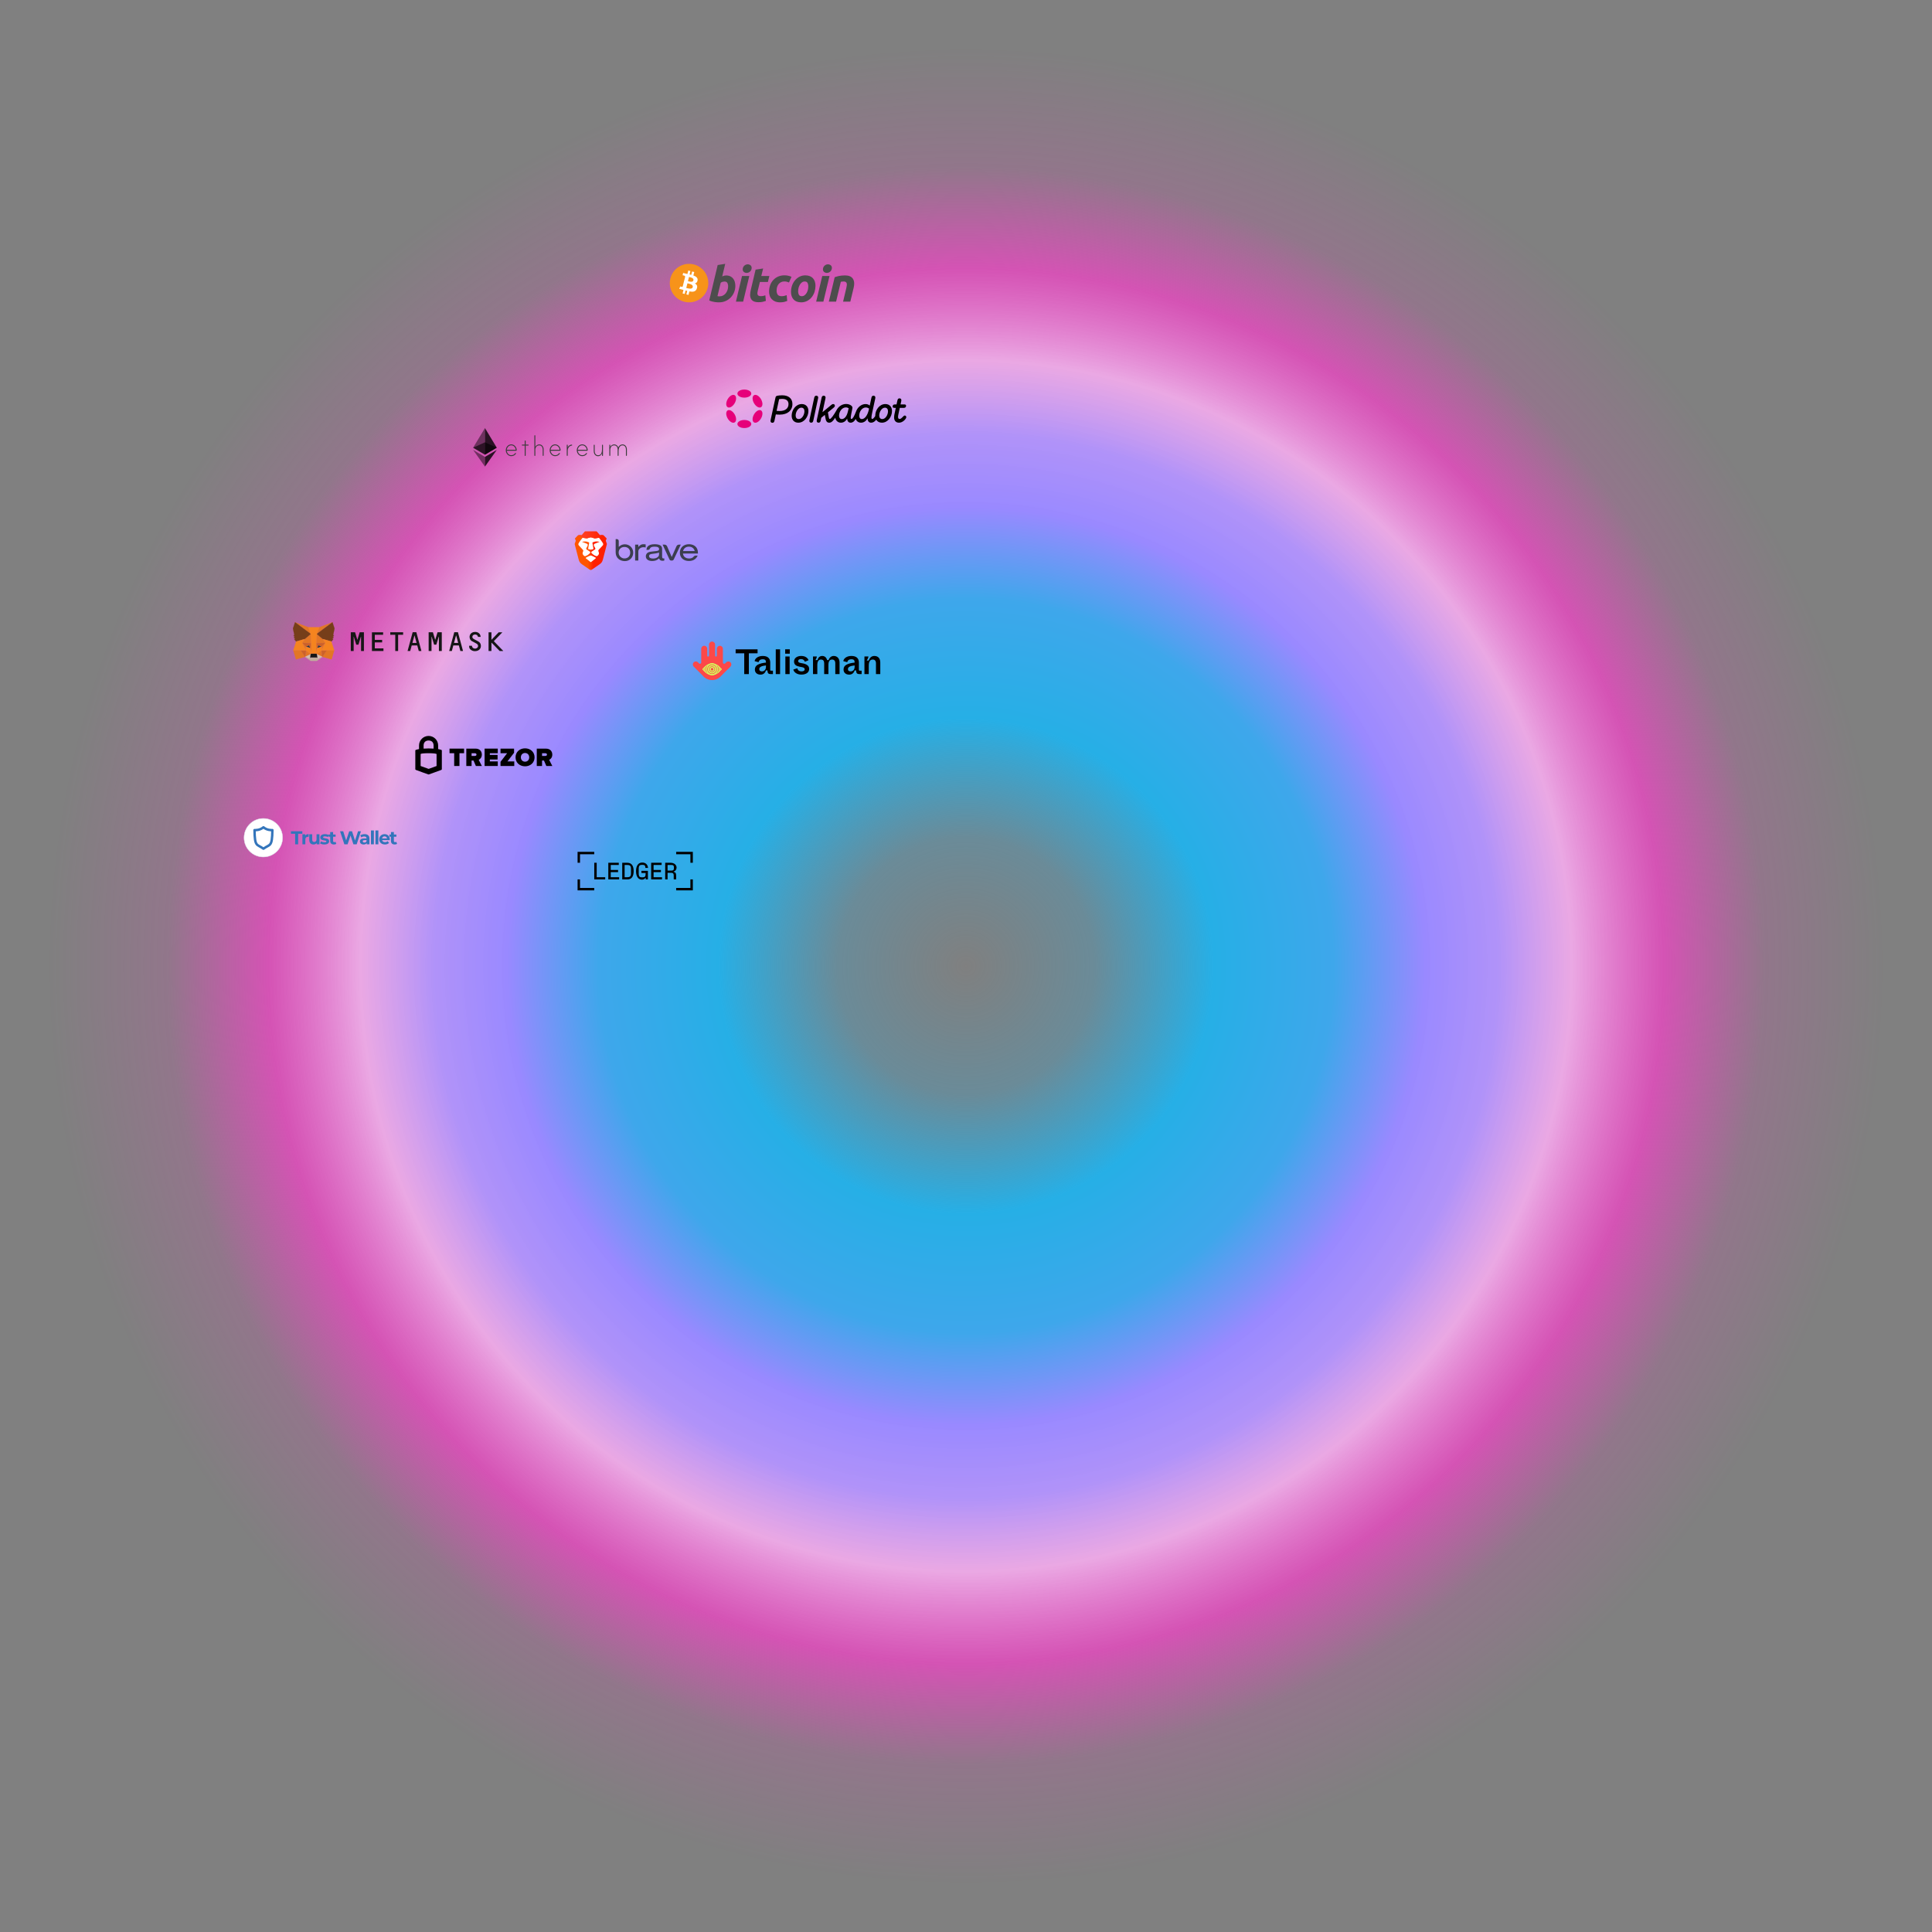 <?xml version="1.0" encoding="UTF-8" standalone="no"?>
<!DOCTYPE svg PUBLIC "-//W3C//DTD SVG 1.1//EN" "http://www.w3.org/Graphics/SVG/1.1/DTD/svg11.dtd">
<svg width="100%" height="100%" viewBox="0 0 3000 3000" version="1.1" xmlns="http://www.w3.org/2000/svg" xmlns:xlink="http://www.w3.org/1999/xlink" xml:space="preserve" xmlns:serif="http://www.serif.com/" style="fill-rule:evenodd;clip-rule:evenodd;stroke-linecap:round;stroke-linejoin:round;">
    <rect x="0" y="0" width="3000" height="3000" fill="#808080" stroke="none"/>
    <g transform="matrix(2,0,0,2,0,0)">
        <rect x="0" y="0" width="1500" height="1500" style="fill:url(#_Radial1);"/>
    </g>
    <g id="Logos" transform="matrix(0.109,0,0,0.109,1137.76,587.205)">
        <g transform="matrix(0.76,0,0,0.76,-4521.65,5096.76)">
            <path id="path7" d="M249,0C149.9,0 69.7,80.2 69.7,179.3L69.7,246.5C34.9,252.8 0,261.2 0,272.1L0,622.8C0,622.8 0,632.5 10.9,637.1C50.4,653.1 205.8,708.1 241.5,720.7C246.1,722.4 247.4,722.4 248.6,722.4C250.3,722.4 251.1,722.4 255.7,720.7C291.4,708.1 447.2,653.1 486.7,637.1C496.8,632.9 497.2,623.2 497.2,623.2L497.2,272.1C497.2,261.2 462.8,252.4 427.9,246.5L427.9,179.3C428.4,80.2 347.7,0 249,0ZM249,85.7C307.4,85.7 342.7,121 342.7,179.4L342.7,237.8C277.2,233.2 221.3,233.2 155.4,237.8L155.4,179.4C155.4,120.9 190.7,85.7 249,85.7ZM248.6,323.8C330.1,323.8 398.5,330.1 398.5,341.4L398.5,560.2C398.5,563.6 398.1,564 395.1,565.2C392.2,566.5 256.1,615.6 256.1,615.6C256.1,615.6 250.6,617.3 249,617.3C247.3,617.3 241.9,615.2 241.9,615.2C241.9,615.2 105.8,566.1 102.9,564.8C100,563.5 99.5,563.1 99.5,559.8L99.5,341C98.7,329.7 167.1,323.8 248.6,323.8Z" style="fill-rule:nonzero;"/>
            <g id="g3222" transform="matrix(0.956,0,0,0.956,91.363,-287.434)">
                <path id="path13" d="M666.6,890L666.6,639.3L575,639.3L575,549.4L860.6,549.4L860.6,639.3L769.9,639.3L769.9,890L666.6,890Z" style="fill-rule:nonzero;"/>
                <path id="path15" d="M1092,890L1045,782.9L1007.6,782.9L1007.6,890L904.3,890L904.3,549.4L1086.1,549.4C1165.9,549.4 1208.7,602.3 1208.7,666.1C1208.7,724.9 1174.7,756 1147.4,769.4L1209.1,889.9L1092,889.9L1092,890ZM1104.2,666.1C1104.2,647.6 1087.8,639.6 1070.6,639.6L1007.6,639.6L1007.6,693.4L1070.6,693.4C1087.8,693 1104.2,685 1104.2,666.1Z" style="fill-rule:nonzero;"/>
                <path id="path17" d="M1262.9,890L1262.9,549.4L1521.2,549.4L1521.2,639.3L1365.8,639.3L1365.8,672.9L1517.4,672.9L1517.4,762.8L1365.8,762.8L1365.8,800.2L1521.2,800.2L1521.2,890L1262.9,890Z" style="fill-rule:nonzero;"/>
                <path id="path19" d="M1574.9,890.4L1574.9,808.5L1704.7,639.7L1574.9,639.7L1574.9,549.8L1840.7,549.8L1840.7,630.9L1710.5,800.6L1844.5,800.6L1844.5,890.5L1574.9,890.4Z" style="fill-rule:nonzero;"/>
                <path id="path21" d="M1869.7,720.3C1869.7,615.7 1950.8,543.9 2056.2,543.9C2161.2,543.9 2242.7,615.3 2242.7,720.3C2242.7,824.9 2161.6,896.3 2056.2,896.3C1950.8,896.3 1869.7,824.9 1869.7,720.3ZM2137.7,720.3C2137.7,672.8 2105.4,635 2055.8,635C2006.2,635 1973.9,672.8 1973.9,720.3C1973.9,767.8 2006.2,805.6 2055.8,805.6C2105.8,805.6 2137.7,767.8 2137.7,720.3Z" style="fill-rule:nonzero;"/>
                <path id="path23" d="M2473.6,890.4L2426.6,783.3L2389.2,783.3L2389.2,890.4L2285.9,890.4L2285.9,549.8L2467.7,549.8C2547.5,549.8 2590.3,602.7 2590.3,666.5C2590.3,725.3 2556.3,756.4 2529,769.8L2590.7,890.3L2473.6,890.3L2473.6,890.4ZM2486.2,666.1C2486.2,647.6 2469.8,639.6 2452.6,639.6L2389.6,639.6L2389.6,693.4L2452.6,693.4C2469.9,693 2486.2,685 2486.2,666.1Z" style="fill-rule:nonzero;"/>
            </g>
        </g>
        <g transform="matrix(4.287,0,0,4.287,-2210.07,6747.94)">
            <path d="M327.629,119.94L327.629,127.998L382.998,127.998L382.998,91.655L374.931,91.655L374.931,119.94L327.629,119.94ZM327.629,0L327.629,8.058L374.931,8.058L374.931,36.345L382.998,36.345L382.998,0L327.629,0ZM299.075,62.341L299.075,43.616L311.731,43.616C317.901,43.616 320.116,45.67 320.116,51.28L320.116,54.598C320.116,60.366 317.98,62.341 311.731,62.341L299.075,62.341ZM319.165,65.659C324.939,64.158 328.972,58.784 328.972,52.386C328.972,48.356 327.391,44.721 324.385,41.797C320.589,38.162 315.525,36.345 308.961,36.345L291.164,36.345L291.164,91.653L299.075,91.653L299.075,69.61L310.94,69.61C317.03,69.61 319.483,72.138 319.483,78.46L319.483,91.655L327.55,91.655L327.55,79.724C327.55,71.033 325.494,67.715 319.165,66.766L319.165,65.659ZM252.565,67.476L276.928,67.476L276.928,60.207L252.565,60.207L252.565,43.614L279.3,43.614L279.3,36.345L244.496,36.345L244.496,91.653L280.487,91.653L280.487,84.384L252.565,84.384L252.565,67.476ZM226.065,70.4L226.065,74.192C226.065,82.172 223.138,84.78 215.783,84.78L214.043,84.78C206.685,84.78 203.126,82.409 203.126,71.426L203.126,56.572C203.126,45.511 206.844,43.218 214.2,43.218L215.781,43.218C222.979,43.218 225.273,45.905 225.351,53.332L234.052,53.332C233.262,42.428 225.985,35.556 215.069,35.556C209.77,35.556 205.34,37.215 202.018,40.375C197.035,45.037 194.266,52.938 194.266,63.999C194.266,74.666 196.64,82.568 201.543,87.465C204.865,90.704 209.454,92.443 213.962,92.443C218.708,92.443 223.06,90.546 225.273,86.438L226.379,86.438L226.379,91.653L233.656,91.653L233.656,63.131L212.22,63.131L212.22,70.4L226.065,70.4ZM156.301,43.614L164.924,43.614C173.072,43.614 177.502,45.668 177.502,56.73L177.502,71.268C177.502,82.329 173.072,84.384 164.924,84.384L156.301,84.384L156.301,43.614ZM165.634,91.655C180.743,91.655 186.358,80.198 186.358,64.001C186.358,47.567 180.346,36.347 165.475,36.347L148.389,36.347L148.389,91.655L165.634,91.655ZM110.186,67.476L134.549,67.476L134.549,60.207L110.186,60.207L110.186,43.614L136.921,43.614L136.921,36.345L102.116,36.345L102.116,91.653L138.108,91.653L138.108,84.384L110.186,84.384L110.186,67.476ZM63.518,36.345L55.45,36.345L55.45,91.653L91.836,91.653L91.836,84.384L63.518,84.384L63.518,36.345ZM0,91.655L0,128L55.37,128L55.37,119.94L8.067,119.94L8.067,91.655L0,91.655ZM0,0L0,36.345L8.067,36.345L8.067,8.058L55.37,8.058L55.37,0L0,0Z" style="fill-rule:nonzero;"/>
        </g>
        <g transform="matrix(2.287,0,0,2.287,-6538.91,3203.52)">
            <g>
                <path d="M1276.6,240.7C1269.8,236.2 1262.3,233 1255.2,229C1250.6,226.4 1245.7,224.1 1241.7,220.8C1234.9,215.2 1236.3,204.2 1243.4,199.4C1253.6,192.6 1270.5,196.4 1272.3,210.3C1272.3,210.6 1272.6,210.8 1272.9,210.8L1288.3,210.8C1288.7,210.8 1289,210.5 1288.9,210.1C1288.1,200.5 1284.4,192.5 1277.6,187.4C1271.1,182.5 1263.7,179.9 1255.8,179.9C1215.1,179.9 1211.4,223 1233.3,236.6C1235.8,238.2 1257.3,249 1264.9,253.7C1272.5,258.4 1274.9,267 1271.6,273.8C1268.6,280 1260.8,284.3 1253,283.8C1244.5,283.3 1237.9,278.7 1235.6,271.5C1235.2,270.2 1235,267.7 1235,266.6C1235,266.3 1234.7,266 1234.4,266L1217.7,266C1217.4,266 1217.1,266.3 1217.1,266.6C1217.1,278.7 1220.1,285.4 1228.3,291.5C1236,297.3 1244.4,299.7 1253.1,299.7C1275.9,299.7 1287.7,286.8 1290.1,273.4C1292.2,260.3 1288.3,248.5 1276.6,240.7Z" style="fill:rgb(22,22,22);fill-rule:nonzero;"/>
                <path d="M561.3,182.1L536,182.1C535.7,182.1 535.5,182.3 535.4,182.5L521.7,227.7C521.5,228.3 520.7,228.3 520.5,227.7L506.8,182.5C506.7,182.2 506.5,182.1 506.2,182.1L480.7,182.1C480.4,182.1 480.1,182.4 480.1,182.7L480.1,298.1C480.1,298.4 480.4,298.7 480.7,298.7L497.4,298.7C497.7,298.7 498,298.4 498,298.1L498,210.4C498,209.7 499,209.6 499.2,210.2L513,255.7L514,258.9C514.1,259.2 514.3,259.3 514.6,259.3L527.4,259.3C527.7,259.3 527.9,259.1 528,258.9L529,255.7L542.8,210.2C543,209.5 544,209.7 544,210.4L544,298.1C544,298.4 544.3,298.7 544.6,298.7L561.3,298.7C561.6,298.7 561.9,298.4 561.9,298.1L561.9,182.7C561.9,182.4 561.6,182.1 561.3,182.1Z" style="fill:rgb(22,22,22);fill-rule:nonzero;"/>
                <path d="M1020.9,182.1C1020.6,182.1 1020.4,182.3 1020.3,182.5L1006.6,227.7C1006.4,228.3 1005.6,228.3 1005.4,227.7L991.7,182.5C991.6,182.2 991.4,182.1 991.1,182.1L965.7,182.1C965.4,182.1 965.1,182.4 965.1,182.7L965.1,298.1C965.1,298.4 965.4,298.7 965.7,298.7L982.4,298.7C982.7,298.7 983,298.4 983,298.1L983,210.4C983,209.7 984,209.6 984.2,210.2L998,255.7L999,258.9C999.1,259.2 999.3,259.3 999.6,259.3L1012.4,259.3C1012.7,259.3 1012.9,259.1 1013,258.9L1014,255.7L1027.8,210.2C1028,209.5 1029,209.7 1029,210.4L1029,298.1C1029,298.4 1029.3,298.7 1029.6,298.7L1046.3,298.7C1046.6,298.7 1046.9,298.4 1046.9,298.1L1046.9,182.7C1046.9,182.4 1046.6,182.1 1046.3,182.1L1020.9,182.1Z" style="fill:rgb(22,22,22);fill-rule:nonzero;"/>
                <path d="M805.5,182.1L726.6,182.1C726.3,182.1 726,182.4 726,182.7L726,197.1C726,197.4 726.3,197.7 726.6,197.7L757.1,197.7L757.1,298.1C757.1,298.4 757.4,298.7 757.7,298.7L774.4,298.7C774.7,298.7 775,298.4 775,298.1L775,197.7L805.5,197.7C805.8,197.7 806.1,197.4 806.1,197.1L806.1,182.7C806.1,182.4 805.9,182.1 805.5,182.1Z" style="fill:rgb(22,22,22);fill-rule:nonzero;"/>
                <path d="M904,298.7L919.2,298.7C919.6,298.7 919.9,298.3 919.8,297.9L888.4,182.1C888.3,181.8 888.1,181.7 887.8,181.7L866,181.7C865.7,181.7 865.5,181.9 865.4,182.1L834,297.9C833.9,298.3 834.2,298.7 834.6,298.7L849.8,298.7C850.1,298.7 850.3,298.5 850.4,298.3L859.5,264.6C859.6,264.3 859.8,264.2 860.1,264.2L893.7,264.2C894,264.2 894.2,264.4 894.3,264.6L903.4,298.3C903.5,298.5 903.8,298.7 904,298.7ZM864.1,247.7L876.3,202.6C876.5,202 877.3,202 877.5,202.6L889.7,247.7C889.8,248.1 889.5,248.5 889.1,248.5L864.7,248.5C864.3,248.5 864,248.1 864.1,247.7Z" style="fill:rgb(22,22,22);fill-rule:nonzero;"/>
                <path d="M1163.2,298.7L1178.4,298.7C1178.8,298.7 1179.1,298.3 1179,297.9L1147.6,182.1C1147.5,181.8 1147.3,181.7 1147,181.7L1125.2,181.7C1124.9,181.7 1124.7,181.9 1124.6,182.1L1093.2,297.9C1093.1,298.3 1093.4,298.7 1093.8,298.7L1109,298.7C1109.3,298.7 1109.5,298.5 1109.6,298.3L1118.7,264.6C1118.8,264.3 1119,264.2 1119.3,264.2L1152.9,264.2C1153.2,264.2 1153.4,264.4 1153.5,264.6L1162.6,298.3C1162.7,298.5 1162.9,298.7 1163.2,298.7ZM1123.3,247.7L1135.5,202.6C1135.7,202 1136.5,202 1136.7,202.6L1148.9,247.7C1149,248.1 1148.7,248.5 1148.3,248.5L1123.9,248.5C1123.5,248.5 1123.2,248.1 1123.3,247.7Z" style="fill:rgb(22,22,22);fill-rule:nonzero;"/>
                <path d="M629.7,281.6L629.7,245.8C629.7,245.5 630,245.2 630.3,245.2L674.8,245.2C675.1,245.2 675.4,244.9 675.4,244.6L675.4,230.2C675.4,229.9 675.1,229.6 674.8,229.6L630.3,229.6C630,229.6 629.7,229.3 629.7,229L629.7,198.4C629.7,198.1 630,197.8 630.3,197.8L680.9,197.8C681.2,197.8 681.5,197.5 681.5,197.2L681.5,182.8C681.5,182.5 681.2,182.2 680.9,182.2L612.4,182.2C612.1,182.2 611.8,182.5 611.8,182.8L611.8,298.1C611.8,298.4 612.1,298.7 612.4,298.7L683,298.7C683.3,298.7 683.6,298.4 683.6,298.1L683.6,282.9C683.6,282.6 683.3,282.3 683,282.3L630.2,282.3C629.9,282.2 629.7,282 629.7,281.6Z" style="fill:rgb(22,22,22);fill-rule:nonzero;"/>
                <path d="M1429.2,297.7L1371.4,238C1371.2,237.8 1371.2,237.4 1371.4,237.2L1423.4,183.2C1423.8,182.8 1423.5,182.2 1423,182.2L1401.7,182.2C1401.5,182.2 1401.4,182.3 1401.3,182.4L1357.2,228.2C1356.8,228.6 1356.2,228.3 1356.2,227.8L1356.2,182.8C1356.2,182.5 1355.9,182.2 1355.6,182.2L1338.9,182.2C1338.6,182.2 1338.3,182.5 1338.3,182.8L1338.3,298.2C1338.3,298.5 1338.6,298.8 1338.9,298.8L1355.6,298.8C1355.9,298.8 1356.2,298.5 1356.2,298.2L1356.2,247.4C1356.2,246.9 1356.9,246.6 1357.2,247L1407.2,298.6C1407.3,298.7 1407.5,298.8 1407.6,298.8L1428.9,298.8C1429.3,298.7 1429.6,298 1429.2,297.7Z" style="fill:rgb(22,22,22);fill-rule:nonzero;"/>
            </g>
            <g>
                <path d="M366,120L264.9,195L283.7,150.8L366,120Z" style="fill:rgb(225,119,38);fill-rule:nonzero;stroke:rgb(225,119,38);stroke-width:1px;"/>
                <g>
                    <path d="M132.8,120L233,195.7L215.1,150.8L132.8,120Z" style="fill:rgb(226,118,37);fill-rule:nonzero;stroke:rgb(226,118,37);stroke-width:1px;"/>
                    <path d="M329.6,293.9L302.7,335.1L360.3,351L376.8,294.8L329.6,293.9Z" style="fill:rgb(226,118,37);fill-rule:nonzero;stroke:rgb(226,118,37);stroke-width:1px;"/>
                    <path d="M122.1,294.8L138.5,351L196,335.1L169.2,293.9L122.1,294.8Z" style="fill:rgb(226,118,37);fill-rule:nonzero;stroke:rgb(226,118,37);stroke-width:1px;"/>
                    <path d="M192.9,224.3L176.9,248.5L233.9,251.1L232,189.6L192.9,224.3Z" style="fill:rgb(226,118,37);fill-rule:nonzero;stroke:rgb(226,118,37);stroke-width:1px;"/>
                    <path d="M305.9,224.3L266.2,188.9L264.9,251.1L321.9,248.5L305.9,224.3Z" style="fill:rgb(226,118,37);fill-rule:nonzero;stroke:rgb(226,118,37);stroke-width:1px;"/>
                    <path d="M196,335.1L230.5,318.4L200.8,295.2L196,335.1Z" style="fill:rgb(226,118,37);fill-rule:nonzero;stroke:rgb(226,118,37);stroke-width:1px;"/>
                    <path d="M268.3,318.4L302.7,335.1L298,295.2L268.3,318.4Z" style="fill:rgb(226,118,37);fill-rule:nonzero;stroke:rgb(226,118,37);stroke-width:1px;"/>
                </g>
                <g>
                    <path d="M302.7,335.1L268.3,318.4L271.1,340.8L270.8,350.3L302.7,335.1Z" style="fill:rgb(213,191,178);fill-rule:nonzero;stroke:rgb(213,191,178);stroke-width:1px;"/>
                    <path d="M196,335.1L228,350.3L227.8,340.8L230.5,318.4L196,335.1Z" style="fill:rgb(213,191,178);fill-rule:nonzero;stroke:rgb(213,191,178);stroke-width:1px;"/>
                </g>
                <path d="M228.6,280.4L200,272L220.2,262.7L228.6,280.4Z" style="fill:rgb(35,52,71);fill-rule:nonzero;stroke:rgb(35,52,71);stroke-width:1px;"/>
                <path d="M270.2,280.4L278.6,262.7L298.9,272L270.2,280.4Z" style="fill:rgb(35,52,71);fill-rule:nonzero;stroke:rgb(35,52,71);stroke-width:1px;"/>
                <g>
                    <path d="M196,335.1L201,293.9L169.2,294.8L196,335.1Z" style="fill:rgb(204,98,40);fill-rule:nonzero;stroke:rgb(204,98,40);stroke-width:1px;"/>
                    <path d="M297.8,293.9L302.7,335.1L329.6,294.8L297.8,293.9Z" style="fill:rgb(204,98,40);fill-rule:nonzero;stroke:rgb(204,98,40);stroke-width:1px;"/>
                    <path d="M321.9,248.5L264.9,251.1L270.2,280.4L278.6,262.7L298.9,272L321.9,248.5Z" style="fill:rgb(204,98,40);fill-rule:nonzero;stroke:rgb(204,98,40);stroke-width:1px;"/>
                    <path d="M200,272L220.2,262.7L228.6,280.4L233.9,251.1L176.9,248.5L200,272Z" style="fill:rgb(204,98,40);fill-rule:nonzero;stroke:rgb(204,98,40);stroke-width:1px;"/>
                </g>
                <g>
                    <path d="M176.9,248.5L200.8,295.2L200,272L176.9,248.5Z" style="fill:rgb(226,117,37);fill-rule:nonzero;stroke:rgb(226,117,37);stroke-width:1px;"/>
                    <path d="M298.9,272L298,295.2L321.9,248.5L298.9,272Z" style="fill:rgb(226,117,37);fill-rule:nonzero;stroke:rgb(226,117,37);stroke-width:1px;"/>
                    <path d="M233.9,251.1L228.6,280.4L235.3,315L236.8,269.4L233.9,251.1Z" style="fill:rgb(226,117,37);fill-rule:nonzero;stroke:rgb(226,117,37);stroke-width:1px;"/>
                    <path d="M264.9,251.1L262.1,269.3L263.5,315L270.2,280.4L264.9,251.1Z" style="fill:rgb(226,117,37);fill-rule:nonzero;stroke:rgb(226,117,37);stroke-width:1px;"/>
                </g>
                <path d="M270.2,280.4L263.5,315L268.3,318.4L298,295.2L298.9,272L270.2,280.4Z" style="fill:rgb(245,132,31);fill-rule:nonzero;stroke:rgb(245,132,31);stroke-width:1px;"/>
                <path d="M200,272L200.8,295.2L230.5,318.4L235.3,315L228.6,280.4L200,272Z" style="fill:rgb(245,132,31);fill-rule:nonzero;stroke:rgb(245,132,31);stroke-width:1px;"/>
                <path d="M270.8,350.3L271.1,340.8L268.5,338.6L230.3,338.6L227.8,340.8L228,350.3L196,335.1L207.2,344.3L229.9,360L268.8,360L291.6,344.3L302.7,335.1L270.8,350.3Z" style="fill:rgb(192,172,157);fill-rule:nonzero;stroke:rgb(192,172,157);stroke-width:1px;"/>
                <path d="M268.3,318.4L263.5,315L235.3,315L230.5,318.4L227.8,340.8L230.3,338.6L268.5,338.6L271.1,340.8L268.3,318.4Z" style="fill:rgb(22,22,22);fill-rule:nonzero;stroke:rgb(22,22,22);stroke-width:1px;"/>
                <g>
                    <path d="M370.3,199.9L378.8,158.5L366,120L268.3,192.5L305.9,224.3L359,239.8L370.7,226.1L365.6,222.4L373.7,215L367.5,210.2L375.6,204L370.3,199.9Z" style="fill:rgb(118,62,26);fill-rule:nonzero;stroke:rgb(118,62,26);stroke-width:1px;"/>
                    <path d="M120,158.5L128.6,199.9L123.1,204L131.3,210.2L125.1,215L133.2,222.4L128.1,226.1L139.8,239.8L192.9,224.3L230.5,192.5L132.8,120L120,158.5Z" style="fill:rgb(118,62,26);fill-rule:nonzero;stroke:rgb(118,62,26);stroke-width:1px;"/>
                </g>
                <path d="M359,239.8L305.9,224.3L321.9,248.5L298,295.2L329.6,294.8L376.8,294.8L359,239.8Z" style="fill:rgb(245,132,31);fill-rule:nonzero;stroke:rgb(245,132,31);stroke-width:1px;"/>
                <path d="M192.9,224.3L139.8,239.8L122.1,294.8L169.2,294.8L200.8,295.2L176.9,248.5L192.9,224.3Z" style="fill:rgb(245,132,31);fill-rule:nonzero;stroke:rgb(245,132,31);stroke-width:1px;"/>
                <path d="M264.9,251.1L268.3,192.5L283.7,150.8L215.1,150.8L230.5,192.5L233.9,251.1L235.2,269.5L235.3,315L263.5,315L263.6,269.5L264.9,251.1Z" style="fill:rgb(245,132,31);fill-rule:nonzero;stroke:rgb(245,132,31);stroke-width:1px;"/>
            </g>
        </g>
        <g transform="matrix(9.413,0,0,9.413,-2294.05,2184.04)">
            <g id="logo_brave">
                <g id="Logo-Logotypes-brave-logo-dark" serif:id="Logo/Logotypes/brave/logo-dark">
                    <g id="Logotypes-brave-logo-dark" serif:id="Logotypes/brave/logo-dark">
                        <g id="Group-5">
                            <g id="Group-4" transform="matrix(1,0,0,1,66.476,11.495)">
                                <path id="Shape" d="M0.095,20.129L0.095,0.09L1.98,0.09C3.517,0.09 4.762,1.356 4.762,2.918L4.762,11.828C7.784,9.087 10.354,7.99 13.78,7.92C20.349,7.783 26.051,12.743 26.593,19.4C27.241,27.354 21.551,33.341 14.138,33.341C6,33.341 0.095,28.211 0.095,20.129ZM4.685,21.702C5.145,25.843 9.035,29.263 13.136,29.329C18.48,29.412 22.121,25.872 22.121,20.634C22.121,15.397 18.561,11.94 13.368,11.94C7.817,11.927 4.053,16.026 4.685,21.702Z" style="fill:rgb(59,62,79);"/>
                                <path id="Shape1" serif:id="Shape" d="M34.381,8.42L34.381,11.989C37.317,8.677 39.056,7.787 42.494,7.787C43.494,7.788 44.492,7.87 45.479,8.031L45.479,12.772C44.426,12.478 43.338,12.33 42.245,12.333C39.757,12.333 37.667,13.161 36.136,14.726C34.792,16.097 34.393,17.169 34.393,19.322L34.393,32.521L29.554,32.521L29.554,8.42L34.381,8.42Z" style="fill:rgb(59,62,79);"/>
                                <path id="Shape2" serif:id="Shape" d="M46.628,16.39C46.876,14.043 47.324,12.772 48.318,11.551C50.31,9.066 53.894,7.787 58.969,7.787C63.001,7.787 65.938,8.425 67.978,9.791C69.673,10.913 70.369,12.577 70.369,15.509L70.369,26.211C70.369,28.559 70.968,29.387 72.609,29.341C72.976,29.328 73.342,29.295 73.705,29.242L73.705,32.467C72.889,32.751 72.029,32.882 71.167,32.856C68.133,32.856 66.74,31.929 65.795,29.238C62.81,32.024 59.722,33.196 55.295,33.196C49.373,33.196 45.74,30.459 45.74,26.008C45.714,23.47 47.183,21.162 49.471,20.146C51.263,19.363 52.358,19.119 57.482,18.581C61.861,18.142 62.61,18.042 63.852,17.649C65.196,17.21 65.795,16.477 65.795,15.256C65.795,12.664 63.657,11.493 59.177,11.493C54.941,11.493 52.758,12.345 51.882,14.523C51.448,15.637 50.392,16.371 49.214,16.378L46.628,16.39ZM65.771,20.498C62.701,21.405 59.549,21.995 56.362,22.257C52.033,22.696 50.689,23.528 50.689,25.727C50.689,28.169 52.68,29.453 56.611,29.453C59.845,29.453 62.284,28.625 64.027,27.01C65.42,25.689 65.771,24.762 65.771,22.456L65.771,20.498Z" style="fill:rgb(59,62,79);"/>
                                <path id="Shape3" serif:id="Shape" d="M85.386,32.517L84.14,32.517C83.042,32.524 82.037,31.889 81.557,30.885L71.118,8.42L74.018,8.42C75.708,8.407 77.247,9.409 77.941,10.975L84.905,27.122L92.102,10.913C92.806,9.371 94.332,8.39 96.004,8.404L98.639,8.404L87.956,30.91C87.471,31.9 86.474,32.524 85.386,32.517Z" style="fill:rgb(59,62,79);"/>
                                <path id="Shape4" serif:id="Shape" d="M101.91,21.864C102.407,26.509 105.983,29.391 111.314,29.391C114.34,29.391 116.609,28.476 118.014,26.65C118.834,25.603 120.079,24.993 121.395,24.994L124.201,24.994C121.757,30.467 117.383,33.158 110.862,33.158C102.716,33.158 97.226,28.124 97.226,20.597C97.226,13.07 102.851,7.791 110.964,7.791C116.833,7.791 121.554,10.478 123.456,14.979C124.303,17.049 124.649,18.887 124.649,21.868L101.91,21.864ZM119.725,18.138C118.629,13.886 115.395,11.488 110.915,11.488C106.435,11.488 103.201,13.886 102.056,18.138L119.725,18.138Z" style="fill:rgb(59,62,79);"/>
                            </g>
                            <g transform="matrix(1,0,0,1,4.511,0)">
                                <g id="Build-Icons-Release" serif:id="Build-Icons/Release">
                                    <g id="Logo">
                                        <path id="Head" d="M47.09,13.985L48.432,10.629C48.432,10.629 46.724,8.764 44.65,6.651C42.576,4.538 38.184,5.781 38.184,5.781L33.183,0L15.615,0L10.614,5.781C10.614,5.781 6.222,4.538 4.148,6.651C2.074,8.764 0.366,10.629 0.366,10.629L1.708,13.985L0,18.956C0,18.956 5.023,38.34 5.612,40.707C6.771,45.368 7.564,47.17 10.858,49.531C14.151,51.893 20.129,55.995 21.105,56.616C22.081,57.237 23.301,58.296 24.399,58.296C25.497,58.296 26.717,57.237 27.693,56.616C28.669,55.995 34.646,51.893 37.94,49.531C41.234,47.17 42.027,45.368 43.186,40.707C43.775,38.34 48.798,18.956 48.798,18.956L47.09,13.985Z" style="fill:url(#_Linear2);"/>
                                        <path id="Face" d="M24.399,36.279C24.733,36.279 26.876,37.049 28.595,37.956C30.314,38.862 31.56,39.503 31.958,39.757C32.357,40.011 32.114,40.49 31.751,40.751C31.388,41.012 26.513,44.858 26.04,45.283C25.567,45.709 24.872,46.411 24.399,46.411C23.926,46.411 23.231,45.709 22.758,45.283C22.284,44.858 17.41,41.012 17.047,40.751C16.684,40.49 16.441,40.011 16.839,39.757C17.238,39.503 18.484,38.862 20.203,37.956C21.922,37.049 24.064,36.279 24.399,36.279ZM24.425,8.886C24.589,8.89 25.514,8.936 26.839,9.386C28.303,9.883 29.889,10.504 30.621,10.504C31.353,10.504 36.781,9.448 36.781,9.448C36.781,9.448 43.215,17.371 43.215,19.065C43.215,20.758 42.406,21.205 41.592,22.086C40.778,22.966 37.224,26.811 36.768,27.304C36.312,27.798 35.361,28.547 35.92,29.894C36.479,31.242 37.304,32.956 36.387,34.695C35.47,36.434 33.899,37.595 32.893,37.403C31.886,37.211 29.523,35.953 28.653,35.378C27.784,34.803 25.029,32.488 25.029,31.603C25.029,30.717 27.877,29.127 28.403,28.766C28.929,28.404 31.329,27.006 31.378,26.457C31.427,25.908 31.409,25.747 30.7,24.391C29.992,23.035 28.717,21.225 28.929,20.02C29.141,18.816 31.198,18.19 32.666,17.625C34.134,17.061 36.96,15.994 37.313,15.828C37.666,15.662 37.575,15.504 36.505,15.401C35.436,15.298 32.401,14.887 31.033,15.276C29.665,15.665 27.327,16.256 27.138,16.569C26.949,16.883 26.782,16.893 26.976,17.974C27.17,19.056 28.171,24.244 28.269,25.166C28.366,26.088 28.556,26.697 27.581,26.924C26.605,27.151 24.963,27.546 24.399,27.546C23.835,27.546 22.193,27.151 21.217,26.924C20.242,26.697 20.432,26.088 20.529,25.166C20.626,24.244 21.627,19.056 21.822,17.974C22.016,16.893 21.849,16.883 21.66,16.569C21.471,16.256 19.133,15.665 17.765,15.276C16.397,14.887 13.362,15.298 12.293,15.401C11.223,15.504 11.132,15.662 11.485,15.828C11.838,15.994 14.664,17.061 16.132,17.625C17.599,18.19 19.656,18.816 19.869,20.02C20.081,21.225 18.805,23.035 18.097,24.391C17.389,25.747 17.37,25.908 17.42,26.457C17.469,27.006 19.868,28.404 20.395,28.766C20.921,29.127 23.768,30.717 23.768,31.603C23.768,32.488 21.014,34.803 20.144,35.378C19.275,35.953 16.911,37.211 15.905,37.403C14.899,37.595 13.328,36.434 12.411,34.695C11.494,32.956 12.319,31.242 12.877,29.894C13.436,28.547 12.486,27.798 12.03,27.304C11.574,26.811 8.02,22.966 7.206,22.086C6.392,21.205 5.583,20.758 5.583,19.065C5.583,17.371 12.016,9.448 12.016,9.448C12.016,9.448 17.445,10.504 18.177,10.504C18.909,10.504 20.495,9.883 21.959,9.386C23.284,8.936 24.209,8.89 24.373,8.886L24.425,8.886Z" style="fill:white;"/>
                                        <path id="Top-Head" d="M38.184,5.781L33.183,0L15.615,0L10.614,5.781C10.614,5.781 6.222,4.538 4.148,6.651C4.148,6.651 10.004,6.113 12.016,9.448C12.016,9.448 17.445,10.504 18.177,10.504C18.909,10.504 20.495,9.883 21.959,9.386C23.423,8.889 24.399,8.885 24.399,8.885C24.399,8.885 25.375,8.889 26.839,9.386C28.303,9.883 29.889,10.504 30.621,10.504C31.353,10.504 36.781,9.448 36.781,9.448C38.794,6.113 44.65,6.651 44.65,6.651C42.576,4.538 38.184,5.781 38.184,5.781" style="fill:url(#_Linear3);"/>
                                    </g>
                                </g>
                            </g>
                        </g>
                    </g>
                </g>
            </g>
        </g>
        <g id="_1421487920208" transform="matrix(0.617,0,0,0.617,-896.318,-1628.73)">
            <path d="M875.92,551.95C816.84,790.19 575.81,935.42 337.56,876.34C99.32,817.27 -45.91,576.23 13.17,337.99C72.25,99.74 313.28,-45.5 551.52,13.58C551.92,13.68 552.33,13.78 552.73,13.89C790.34,73.52 934.9,314.17 875.92,551.95Z" style="fill:rgb(247,147,26);fill-rule:nonzero;"/>
            <path d="M545.37,380.28C531.48,435.84 446.76,407.36 419.26,400.56L443.56,303.34C470.64,310.01 559.26,322.78 544.95,380.28L545.37,380.28ZM530.23,537.38C515.23,597.92 413.29,565.16 380.23,556.95L407.03,449.59C440.09,457.92 545.92,474.17 530.23,537.38ZM641.34,381.12C650.09,321.95 605.09,290.15 544.12,269.04L564.12,188.9L514.82,176.68L495.38,254.74C482.6,251.55 469.41,248.49 456.35,245.57L475.79,166.68L427.04,154.46L407.04,234.6L375.93,227.66L308.57,210.85L295.65,262.94C295.65,262.94 331.76,271.27 331.07,271.83C344.86,273.5 354.92,285.75 353.85,299.61L331.07,390.86C332.78,391.25 334.46,391.8 336.07,392.53L330.93,391.14L299.12,519.06C296.14,528.42 286.14,533.57 276.77,530.59L276.76,530.59C276.76,531.28 241.2,521.84 241.2,521.84L217.03,577.4L280.5,593.1L315.22,602.13L295.08,683.1L343.83,695.32L363.83,615.18C376.97,618.79 389.9,622.12 402.58,625.18L382.86,705.6L431.61,717.68L451.75,636.85C535.08,652.56 597.44,646.29 623.83,571.02C645.08,510.46 622.72,475.6 578.97,452.82C610.91,445.46 634.53,425.04 641.33,381.15L641.34,381.12Z" style="fill:white;fill-rule:nonzero;"/>
            <path d="M1157.17,750C1183.13,750.08 1208.67,743.47 1231.34,730.83C1254.67,718.39 1275.19,701.26 1291.62,680.55C1308.74,658.65 1322.2,634.12 1331.48,607.91C1341.27,580.83 1346.24,552.26 1346.2,523.47C1347.76,494.26 1341.52,465.16 1328.14,439.16C1316.2,419.02 1293.97,408.75 1261.75,408.75C1247.71,409.23 1233.75,411.14 1220.08,414.44C1203.11,418.23 1187.41,426.37 1174.52,438.05L1100.91,745.83L1112.72,748.05C1116.23,748.91 1119.82,749.47 1123.41,749.72C1128.02,750.29 1132.66,750.52 1137.3,750.41L1157.16,749.99L1157.17,750ZM1303.42,268.89C1335.57,268.15 1367.49,274.71 1396.75,288.06C1422.15,300.17 1444.47,317.88 1462.03,339.87C1480.01,362.61 1493.23,388.72 1500.92,416.67C1509.34,447.49 1513.49,479.31 1513.28,511.26C1513.24,610.66 1474.71,706.17 1405.78,777.79C1372.36,812.07 1332.6,839.51 1288.7,858.62C1242.67,878.88 1192.88,889.21 1142.59,888.9L1107.03,888.9C1087.7,888.27 1068.4,886.61 1049.25,883.9C1025.86,880.51 1002.68,875.88 979.81,870.01C955.83,864.32 932.55,856.03 910.37,845.29L1105.51,27.79L1279.82,0.01L1210.38,290.15C1224.84,283.61 1239.85,278.36 1255.24,274.46C1271.1,270.6 1287.39,268.68 1303.71,268.77L1303.43,268.91L1303.42,268.89Z" style="fill:rgb(77,77,77);fill-rule:nonzero;"/>
            <path d="M1774.39,209.3C1751.67,209.52 1729.52,202.24 1711.33,188.61C1692.05,173.36 1681.63,149.51 1683.55,125C1683.47,109.71 1686.73,94.58 1693.13,80.69C1699.26,67.16 1707.87,54.91 1718.55,44.58C1729.22,34.44 1741.58,26.26 1755.08,20.41C1769.12,14.38 1784.25,11.31 1799.52,11.38C1822.08,11.31 1844.02,18.63 1862.02,32.21C1881.26,47.49 1891.67,71.32 1889.8,95.82C1889.92,111.15 1886.7,126.32 1880.36,140.26C1874.23,153.72 1865.66,165.91 1855.08,176.23C1844.44,186.41 1832.08,194.59 1818.55,200.4C1804.51,206.43 1789.38,209.46 1774.11,209.29L1774.39,209.29L1774.39,209.3ZM1693.42,873.06L1526.75,873.06L1667.58,281.38L1835.22,281.38L1693.41,873.06L1693.42,873.06Z" style="fill:rgb(77,77,77);fill-rule:nonzero;"/>
            <path d="M1981.06,134.03L2155.36,107.09L2112.03,281.4L2298.71,281.4L2265.08,418.62L2079.94,418.62L2030.5,625.01C2026.22,640.81 2023.57,657.01 2022.58,673.36C2021.56,686.58 2023.52,699.86 2028.27,712.23C2032.92,723.33 2041.53,732.3 2052.44,737.37C2068.14,744.31 2085.28,747.47 2102.44,746.54C2120.02,746.6 2137.56,744.87 2154.8,741.4C2172.15,738.01 2189.24,733.37 2205.91,727.51L2218.41,855.84C2194.48,864.44 2170.03,871.55 2145.21,877.09C2114.54,883.6 2083.23,886.63 2051.88,886.12C2000.07,886.12 1960.07,878.34 1931.46,863.06C1904.7,849.45 1883.26,827.25 1870.63,800C1858.3,771.09 1852.92,739.69 1854.94,708.33C1856.81,671.54 1862.06,635 1870.63,599.16L1981.05,133.47L1981.05,134.03L1981.06,134.03Z" style="fill:rgb(77,77,77);fill-rule:nonzero;"/>
            <path d="M2292.59,636.8C2292.24,587.72 2300.6,538.94 2317.31,492.78C2332.98,449.13 2357.05,408.98 2388.14,374.59C2419.49,340.48 2457.61,313.33 2500.08,294.85C2546.4,274.85 2596.43,264.86 2646.88,265.56C2677.34,265.2 2707.74,268.41 2737.44,275.13C2762.41,281.05 2786.7,289.52 2809.94,300.41L2752.03,430.55C2737.03,424.44 2721.47,419.18 2705.36,414.3C2686.15,408.95 2666.26,406.47 2646.33,406.94C2595.97,405.12 2547.53,426.41 2514.8,464.72C2482.3,502.95 2465.99,554.34 2465.91,618.89C2464.38,651.63 2473.02,684.03 2490.63,711.68C2507.1,735.29 2537.49,747.08 2581.74,747.08C2602.95,747.1 2624.09,744.82 2644.8,740.28C2663.27,736.34 2681.37,730.72 2698.83,723.47L2711.19,857.37C2688.47,865.97 2665.29,873.3 2641.75,879.3C2611.86,886.04 2581.28,889.22 2550.64,888.76C2509.97,889.94 2469.49,883.09 2431.47,868.61C2401.25,856.43 2374.04,837.81 2351.75,814.04C2330.6,791 2314.97,763.44 2306.06,733.47C2296.63,701.93 2291.95,669.16 2292.17,636.25L2292.59,636.81L2292.59,636.8Z" style="fill:rgb(77,77,77);fill-rule:nonzero;"/>
            <path d="M3114.94,407.5C3091.44,407.17 3068.47,414.64 3049.66,428.75C3030.59,443.51 3014.59,461.88 3002.58,482.78C2989.37,505.03 2979.45,529.09 2973.14,554.19C2967.03,578.25 2963.85,602.95 2963.7,627.78C2962.2,658.09 2968.37,688.27 2981.62,715.56C2993.71,736.53 3015.37,747.09 3046.9,747.09C3070.44,747.49 3093.44,739.96 3112.18,725.7C3131.29,710.94 3147.32,692.57 3159.4,671.69C3172.42,649.41 3182.1,625.36 3188.16,600.28C3194.2,576.17 3197.38,551.41 3197.59,526.53C3199.15,496.24 3192.96,466.03 3179.67,438.75C3167.59,417.92 3145.78,407.36 3114.39,407.36L3114.95,407.5L3114.94,407.5ZM3031.61,888.89C2996.22,889.71 2961.03,883.57 2928,870.83C2900.21,859.87 2875.39,842.57 2855.5,820.27C2835.94,797.81 2821.21,771.58 2812.17,743.19C2802.35,711.36 2797.65,678.16 2798.28,644.86C2798.39,599 2805.74,553.43 2820.1,509.86C2834.03,466.01 2855.78,425.04 2884.25,388.89C2912.85,352.75 2948.42,322.71 2988.83,300.56C3032.33,277.17 3081.11,265.35 3130.5,266.25C3165.68,265.61 3200.68,271.75 3233.56,284.31C3261.38,295.09 3286.34,312.16 3306.47,334.17C3325.91,356.69 3340.61,382.91 3349.67,411.25C3359.56,443.11 3364.25,476.36 3363.56,509.72C3363.42,555.54 3356.25,601.08 3342.31,644.72C3328.62,688.63 3307.27,729.76 3279.25,766.25C3251.07,802.54 3215.64,832.58 3175.22,854.45C3131.05,877.96 3081.64,889.82 3031.61,888.89Z" style="fill:rgb(77,77,77);fill-rule:nonzero;"/>
            <path d="M3626.75,209.3C3604.07,209.54 3581.94,202.26 3563.84,188.61C3544.55,173.36 3534.13,149.51 3536.06,125C3535.98,109.71 3539.24,94.58 3545.63,80.69C3551.59,67.23 3559.96,55 3570.35,44.58C3581.09,34.47 3593.49,26.29 3607.02,20.41C3621.02,14.39 3636.1,11.32 3651.34,11.38C3674.06,11.18 3696.25,18.52 3714.4,32.21C3733.64,47.49 3744.04,71.32 3742.18,95.82C3742.21,111.17 3738.89,126.34 3732.44,140.26C3726.42,153.73 3717.88,165.94 3707.31,176.23C3696.67,186.41 3684.31,194.59 3670.78,200.4C3656.86,206.37 3641.88,209.4 3626.74,209.29L3626.75,209.3ZM3545.93,873.06L3379.26,873.06L3519.82,281.38L3687.6,281.38L3545.93,873.06Z" style="fill:rgb(77,77,77);fill-rule:nonzero;"/>
            <path d="M3807.59,308.33C3820.23,304.72 3834.26,300.27 3849.26,295.42C3864.26,290.56 3881.76,286.11 3901.05,281.53C3922.22,277.04 3943.59,273.66 3965.09,271.39C3991.8,268.57 4018.65,267.22 4045.51,267.36C4133.29,267.36 4193.84,292.86 4227.18,343.89C4247.14,374.45 4257.24,411.73 4257.48,455.74L4257.48,458.91C4257.33,487.53 4253.06,518.96 4244.68,553.19L4168.15,872.63L4000.93,872.63L4075.23,559.84C4079.67,540.41 4083.29,521.52 4085.93,503.05C4088.82,487.06 4088.82,470.69 4085.93,454.72C4083.17,441.37 4075.79,429.43 4065.1,420.97C4050.28,411.25 4032.64,406.71 4014.96,408.05C3992.7,408.09 3970.5,410.37 3948.71,414.86L3839.54,873.19L3671.33,873.19L3807.59,308.33Z" style="fill:rgb(77,77,77);fill-rule:nonzero;"/>
        </g>
        <g id="Layer_1-2" transform="matrix(2.028,0,0,2.028,-3698.01,711.017)">
            <path d="M306.2,155.7C306.167,157.645 304.546,159.222 302.6,159.2L236.3,159.2C238,175.6 250.3,190.6 267.7,190.6C279.6,190.6 288.4,186.1 295,176.6C295.623,175.587 296.712,174.949 297.9,174.9C297.93,174.899 297.961,174.899 297.991,174.899C299.752,174.899 301.201,176.348 301.201,178.109C301.201,178.139 301.201,178.17 301.2,178.2C301.202,178.803 301.028,179.394 300.7,179.9C294,191.5 280.7,197.2 267.7,197.2C245.4,197.2 229.4,177.2 229.4,155.9C229.4,134.6 245.3,114.6 267.7,114.6C290.1,114.6 306.1,134.4 306.2,155.7ZM299.1,152.6C297.7,136.2 285.1,121.2 267.7,121.2C250.3,121.2 238,136.2 236.3,152.6L299.1,152.6Z" style="fill:rgb(59,59,59);fill-rule:nonzero;"/>
            <path d="M386.8,116.2C388.59,116.252 390.048,117.71 390.1,119.5C390.101,119.53 390.101,119.561 390.101,119.591C390.101,121.352 388.652,122.801 386.891,122.801C386.861,122.801 386.83,122.801 386.8,122.8L369,122.8L369,192.7C368.984,194.504 367.504,195.984 365.7,196C363.91,195.948 362.452,194.49 362.4,192.7L362.4,122.8L345.3,122.8C345.27,122.801 345.239,122.801 345.209,122.801C343.448,122.801 341.999,121.352 341.999,119.591C341.999,119.561 341.999,119.53 342,119.5C342.016,117.696 343.496,116.216 345.3,116.2L362.4,116.2L362.4,90.7C362.403,88.962 363.683,87.469 365.4,87.2C365.543,87.181 365.687,87.172 365.831,87.172C367.624,87.172 369.101,88.648 369.101,90.442C369.101,90.461 369.1,90.481 369.1,90.5L369.1,116.2L386.8,116.2Z" style="fill:rgb(59,59,59);fill-rule:nonzero;"/>
            <path d="M495.3,150L495.3,192.3C495.248,194.09 493.79,195.548 492,195.6C491.97,195.601 491.939,195.601 491.909,195.601C490.148,195.601 488.699,194.152 488.699,192.391C488.699,192.361 488.699,192.33 488.7,192.3L488.7,150C488.7,135.7 480.6,121.5 464.7,121.5C444.3,121.5 435.5,139.3 436.7,157.6C436.7,158.1 436.9,160.2 436.9,160.5L436.9,192.2C436.897,193.938 435.617,195.431 433.9,195.7C433.757,195.719 433.613,195.728 433.469,195.728C431.676,195.728 430.199,194.252 430.199,192.458C430.199,192.439 430.2,192.419 430.2,192.4L430.2,53.3C430.216,51.496 431.696,50.016 433.5,50C435.29,50.052 436.748,51.51 436.8,53.3L436.8,131.9C442.5,121.7 452.7,114.8 464.6,114.8C484.2,114.8 495.3,131.9 495.3,150Z" style="fill:rgb(59,59,59);fill-rule:nonzero;"/>
            <path d="M614.4,155.7C614.367,157.645 612.746,159.222 610.8,159.2L544.5,159.2C546.2,175.6 558.5,190.6 575.9,190.6C587.8,190.6 596.6,186.1 603.2,176.6C603.823,175.587 604.912,174.949 606.1,174.9C606.13,174.899 606.161,174.899 606.191,174.899C607.952,174.899 609.401,176.348 609.401,178.109C609.401,178.139 609.401,178.17 609.4,178.2C609.402,178.803 609.228,179.394 608.9,179.9C602.2,191.5 588.9,197.2 575.9,197.2C553.6,197.2 537.6,177.2 537.6,155.9C537.6,134.6 553.5,114.6 575.9,114.6C598.1,114.6 614.3,134.4 614.4,155.7ZM607.2,152.6C605.8,136.2 593.2,121.2 575.8,121.2C558.4,121.2 546.1,136.2 544.4,152.6L607.2,152.6Z" style="fill:rgb(59,59,59);fill-rule:nonzero;"/>
            <path d="M695.9,119.3C696.031,121.136 694.635,122.757 692.8,122.9C673.3,125.8 664.5,141.7 664.5,160.2L664.5,191.9C664.497,193.638 663.217,195.131 661.5,195.4C661.357,195.419 661.213,195.428 661.069,195.428C659.276,195.428 657.799,193.952 657.799,192.158C657.799,192.139 657.8,192.119 657.8,192.1L657.8,119.8C657.803,118.062 659.083,116.569 660.8,116.3C660.943,116.281 661.087,116.272 661.231,116.272C663.024,116.272 664.501,117.748 664.501,119.542C664.501,119.561 664.5,119.581 664.5,119.6L664.5,134.3C670,125 680.9,116.2 692.3,116.2C694,116.2 695.9,117.4 695.9,119.3Z" style="fill:rgb(59,59,59);fill-rule:nonzero;"/>
            <path d="M804.9,155.7C804.867,157.645 803.246,159.222 801.3,159.2L735,159.2C736.7,175.6 749,190.6 766.4,190.6C778.3,190.6 787.1,186.1 793.7,176.6C794.323,175.587 795.412,174.949 796.6,174.9C796.63,174.899 796.661,174.899 796.691,174.899C798.452,174.899 799.901,176.348 799.901,178.109C799.901,178.139 799.901,178.17 799.9,178.2C799.902,178.803 799.728,179.394 799.4,179.9C792.7,191.5 779.4,197.2 766.4,197.2C744.1,197.2 728.1,177.2 728.1,155.9C728.1,134.6 744,114.6 766.4,114.6C788.8,114.6 804.8,134.4 804.9,155.7ZM797.8,152.6C796.4,136.2 783.8,121.2 766.4,121.2C749,121.2 736.7,136.2 735,152.6L797.8,152.6Z" style="fill:rgb(59,59,59);fill-rule:nonzero;"/>
            <path d="M912.1,120.1L912.1,192.7C912.048,194.49 910.59,195.948 908.8,196C908.77,196.001 908.739,196.001 908.709,196.001C906.948,196.001 905.499,194.552 905.499,192.791C905.499,192.761 905.499,192.73 905.5,192.7L905.5,178.9C900,189.8 890.3,197.7 877.9,197.7C858.2,197.7 847.3,180.6 847.3,162.5L847.3,120C847.316,118.196 848.796,116.716 850.6,116.7C852.39,116.752 853.848,118.21 853.9,120L853.9,162.5C853.9,176.8 862,191 877.9,191C900.2,191 905.5,170.1 905.5,147L905.5,119.9C905.525,118.08 907.029,116.596 908.85,116.596C909.242,116.596 909.631,116.665 910,116.8C911.281,117.395 912.103,118.687 912.1,120.1Z" style="fill:rgb(59,59,59);fill-rule:nonzero;"/>
            <path d="M1080,149.7L1080,192.2C1079.95,193.99 1078.49,195.448 1076.7,195.5C1076.67,195.501 1076.64,195.501 1076.61,195.501C1074.85,195.501 1073.4,194.052 1073.4,192.291C1073.4,192.261 1073.4,192.23 1073.4,192.2L1073.4,149.7C1073.4,135.4 1065.3,121.4 1049.4,121.4C1029.4,121.4 1021.8,142.8 1021.8,159.4L1021.8,192.2C1021.75,193.99 1020.29,195.448 1018.5,195.5C1018.47,195.501 1018.44,195.501 1018.41,195.501C1016.65,195.501 1015.2,194.052 1015.2,192.291C1015.2,192.261 1015.2,192.23 1015.2,192.2L1015.2,149.7C1015.2,135.4 1007.1,121.4 991.2,121.4C971,121.4 962.7,137.3 963.4,158.5C963.4,159 963.6,159.9 963.4,160.2L963.4,192.1C963.397,193.838 962.117,195.331 960.4,195.6C960.257,195.619 960.113,195.628 959.969,195.628C958.176,195.628 956.699,194.152 956.699,192.358C956.699,192.339 956.7,192.319 956.7,192.3L956.7,119.8C956.703,118.062 957.983,116.569 959.7,116.3C959.843,116.281 959.987,116.272 960.131,116.272C961.924,116.272 963.401,117.748 963.401,119.542C963.401,119.561 963.4,119.581 963.4,119.6L963.4,131.7C969.1,121.5 979.3,114.8 991.2,114.8C1004.7,114.8 1015.2,123.4 1019.5,135.9C1025,123.5 1035.7,114.8 1049.4,114.8C1068.9,114.8 1080,131.7 1080,149.7Z" style="fill:rgb(59,59,59);fill-rule:nonzero;"/>
            <path d="M83,100.1L0,137.8L83,186.9L166.1,137.8L83,100.1Z" style="fill-opacity:0.6;fill-rule:nonzero;"/>
            <path d="M0,137.8L83,186.9L83,0L0,137.8Z" style="fill-opacity:0.45;fill-rule:nonzero;"/>
            <path d="M83,0L83,186.9L166.1,137.8L83,0Z" style="fill-opacity:0.8;fill-rule:nonzero;"/>
            <path d="M0,153.6L83,270.6L83,202.6L0,153.6Z" style="fill-opacity:0.45;fill-rule:nonzero;"/>
            <path d="M83,202.6L83,270.6L166.1,153.6L83,202.6Z" style="fill-opacity:0.8;fill-rule:nonzero;"/>
        </g>
        <g transform="matrix(8.574,0,0,8.574,-568.073,3752.29)">
            <path d="M50.116,35.663C50.724,36.987 52.515,37.455 53.545,36.425L55.435,34.535C57.388,32.582 60.554,32.582 62.506,34.535C64.459,36.488 64.459,39.653 62.506,41.606L47.234,56.878C43.566,61.233 38.072,64 31.931,64C25.528,64 19.828,60.991 16.168,56.31L1.465,41.607C-0.488,39.654 -0.488,36.489 1.465,34.536C3.417,32.583 6.583,32.583 8.536,34.536L10.397,36.397C11.405,37.405 13.154,36.951 13.75,35.656C13.867,35.4 13.931,35.126 13.931,34.844L13.931,12C13.931,9.238 16.17,7 18.931,7C21.693,7 23.931,9.238 23.931,12L23.931,23.556C23.931,24.551 24.95,25.226 25.898,24.926C26.498,24.736 26.932,24.19 26.932,23.561L26.932,5C26.932,2.239 29.17,0 31.932,0C34.693,0 36.932,2.239 36.932,5L36.932,23.561C36.932,24.19 37.365,24.737 37.965,24.926C38.913,25.226 39.931,24.551 39.931,23.557L39.931,12C39.931,9.238 42.17,7 44.931,7C47.693,7 49.931,9.238 49.931,12L49.931,34.835C49.931,35.122 49.996,35.402 50.116,35.663Z" style="fill:rgb(253,72,72);"/>
            <path d="M47.932,46C47.932,46 40.768,56 31.932,56C23.095,56 15.932,46 15.932,46C15.932,46 23.095,36 31.932,36C40.768,36 47.932,46 47.932,46Z" style="fill:rgb(213,255,92);fill-rule:nonzero;"/>
            <path d="M39.431,46C39.431,50.142 36.073,53.499 31.932,53.499C27.791,53.499 24.433,50.142 24.433,46C24.433,41.859 27.791,38.501 31.932,38.501C36.073,38.501 39.431,41.859 39.431,46Z" style="fill:none;fill-rule:nonzero;stroke:rgb(253,72,72);stroke-width:1px;stroke-linecap:butt;stroke-linejoin:miter;"/>
            <path d="M36.431,46C36.431,48.485 34.416,50.499 31.932,50.499C29.447,50.499 27.433,48.485 27.433,46C27.433,43.516 29.447,41.502 31.932,41.502C34.416,41.502 36.431,43.516 36.431,46Z" style="fill:none;fill-rule:nonzero;stroke:rgb(253,72,72);stroke-width:1px;stroke-linecap:butt;stroke-linejoin:miter;"/>
            <path d="M42.431,46C42.431,51.798 37.73,56.499 31.932,56.499C26.134,56.499 21.433,51.798 21.433,46C21.433,40.202 26.134,35.501 31.932,35.501C37.73,35.501 42.431,40.202 42.431,46Z" style="fill:none;fill-rule:nonzero;stroke:rgb(253,72,72);stroke-width:1px;stroke-linecap:butt;stroke-linejoin:miter;"/>
            <path d="M45.431,46C45.431,53.455 39.387,59.499 31.932,59.499C24.477,59.499 18.433,53.455 18.433,46C18.433,38.545 24.477,32.501 31.932,32.501C39.387,32.501 45.431,38.545 45.431,46Z" style="fill:none;fill-rule:nonzero;stroke:rgb(253,72,72);stroke-width:1px;stroke-linecap:butt;stroke-linejoin:miter;"/>
            <path d="M33.431,46C33.431,46.828 32.76,47.499 31.932,47.499C31.104,47.499 30.433,46.828 30.433,46C30.433,45.172 31.104,44.501 31.932,44.501C32.76,44.501 33.431,45.172 33.431,46Z" style="fill:rgb(22,43,235);fill-rule:nonzero;stroke:rgb(253,72,72);stroke-width:1px;stroke-linecap:butt;stroke-linejoin:miter;"/>
            <circle cx="31.932" cy="46" r="2" style="fill:rgb(253,72,72);"/>
            <path d="M16.652,46.121C16.618,46.078 16.587,46.037 16.558,46C16.587,45.963 16.618,45.922 16.652,45.878C16.861,45.611 17.17,45.227 17.569,44.765C18.367,43.841 19.521,42.61 20.946,41.379C23.811,38.906 27.695,36.501 31.932,36.501C36.169,36.501 40.053,38.906 42.918,41.379C44.343,42.61 45.497,43.841 46.295,44.765C46.694,45.227 47.003,45.611 47.211,45.878C47.245,45.922 47.277,45.963 47.305,46C47.277,46.037 47.245,46.078 47.211,46.121C47.003,46.389 46.694,46.773 46.295,47.235C45.497,48.159 44.343,49.39 42.918,50.621C40.053,53.094 36.169,55.499 31.932,55.499C27.695,55.499 23.811,53.094 20.946,50.62C19.521,49.39 18.367,48.159 17.569,47.235C17.17,46.773 16.861,46.389 16.652,46.121Z" style="fill:none;fill-rule:nonzero;stroke:rgb(213,255,92);stroke-width:1px;stroke-linecap:butt;stroke-linejoin:miter;"/>
            <g>
                <path d="M85.397,54.071L93.037,54.071L93.037,19.512L107.554,19.512L107.554,12.93L71.115,12.93L71.115,19.512L85.397,19.512L85.397,54.071Z" style="fill-rule:nonzero;"/>
                <path d="M103.067,46.548C103.067,51.72 106.828,54.952 112.47,54.952C117.231,54.952 120.228,52.131 121.462,47.959L123.99,47.959C124.107,52.543 125.224,54.071 130.043,54.071L133.099,54.071L133.099,48.429L130.337,48.429C128.809,48.429 128.574,48.135 128.574,46.665L128.574,34.852C128.574,27.741 124.166,23.92 116.114,23.92C108.18,23.92 103.243,28.152 102.655,32.56L109.179,34.264C109.943,31.267 112.117,29.386 116.114,29.386C119.817,29.386 121.462,30.973 121.462,33.971L121.462,34.97C115.879,35.499 111.412,36.615 108.062,38.378C104.712,40.083 103.067,42.845 103.067,46.548ZM121.462,42.022C121.462,47.018 118.406,49.545 114.762,49.545C111.941,49.545 110.354,48.194 110.354,45.843C110.354,42.081 114.468,40.436 121.462,39.672L121.462,42.022Z" style="fill-rule:nonzero;"/>
                <rect x="137.775" y="12.93" width="7.17" height="41.141" style="fill-rule:nonzero;"/>
                <path d="M153.436,20.159L161.077,20.159L161.077,12.871L153.436,12.871L153.436,20.159ZM153.73,54.071L160.842,54.071L160.842,24.802L153.73,24.802L153.73,54.071Z" style="fill-rule:nonzero;"/>
                <path d="M166.928,46.548C168.221,51.72 173.746,54.894 180.328,54.894C188.38,54.894 193.258,51.191 193.258,45.49C193.258,42.786 192.259,40.729 190.32,39.319C188.38,37.908 186.029,36.909 183.267,36.38L179.447,35.675C175.92,34.97 174.98,34.088 174.98,32.384C174.98,30.444 176.684,29.092 179.799,29.092C183.149,29.092 185.265,31.032 186.205,33.559L192.259,30.973C190.907,27.388 187.028,23.92 180.034,23.92C173.04,23.92 168.162,27.623 168.162,33.03C168.162,38.555 171.689,40.612 177.625,41.846L181.504,42.551C184.795,43.198 185.853,44.373 185.853,46.195C185.853,48.252 183.972,49.545 180.622,49.545C175.979,49.545 174.098,46.959 173.569,44.373L166.928,46.548Z" style="fill-rule:nonzero;"/>
                <path d="M199.646,54.071L206.817,54.071L206.817,39.613C206.817,36.322 207.052,33.618 208.874,31.502C209.755,30.444 211.107,29.915 212.929,29.915C216.455,29.915 218.219,32.031 218.219,36.204L218.219,54.071L225.271,54.071L225.271,39.613C225.271,36.263 225.448,33.618 227.27,31.502C228.151,30.444 229.562,29.915 231.384,29.915C234.734,29.915 236.673,31.914 236.673,36.204L236.673,54.071L243.785,54.071L243.785,34.97C243.785,27.858 239.671,23.921 234.028,23.921C230.032,23.921 226.799,26.742 225.565,30.797L223.038,30.797C222.039,26.389 218.924,23.921 214.986,23.921C210.696,23.921 208.168,26.8 207.052,30.797L203.702,30.797C204.936,29.093 205.994,26.507 205.994,24.802L199.646,24.802L199.646,54.071Z" style="fill-rule:nonzero;"/>
                <path d="M250.4,46.548C250.4,51.72 254.161,54.952 259.803,54.952C264.564,54.952 267.561,52.131 268.796,47.959L271.323,47.959C271.44,52.543 272.557,54.071 277.376,54.071L280.433,54.071L280.433,48.429L277.67,48.429C276.142,48.429 275.907,48.135 275.907,46.665L275.907,34.852C275.907,27.741 271.499,23.92 263.447,23.92C255.513,23.92 250.576,28.152 249.988,32.56L256.512,34.264C257.276,31.267 259.451,29.386 263.447,29.386C267.15,29.386 268.796,30.973 268.796,33.971L268.796,34.97C263.212,35.499 258.746,36.615 255.396,38.378C252.045,40.083 250.4,42.845 250.4,46.548ZM268.796,42.022C268.796,47.018 265.739,49.545 262.096,49.545C259.274,49.545 257.688,48.194 257.688,45.843C257.688,42.081 261.802,40.436 268.796,39.672L268.796,42.022Z" style="fill-rule:nonzero;"/>
                <path d="M285.108,54.071L292.278,54.071L292.278,40.671C292.278,37.144 292.513,34.088 294.453,31.737C295.452,30.503 296.98,29.915 298.978,29.915C302.328,29.915 304.268,31.972 304.268,36.204L304.268,54.071L311.438,54.071L311.438,34.793C311.438,28.035 307.97,23.92 301.388,23.92C296.568,23.92 293.512,27.623 292.219,31.561L288.869,31.561C290.515,29.151 291.69,26.506 291.749,24.802L285.108,24.802L285.108,54.071Z" style="fill-rule:nonzero;"/>
            </g>
        </g>
        <g transform="matrix(0.389,0,0,0.389,-223.452,47.916)">
            <path d="M2384.74,504.19C2307.57,504.19 2233.16,513.84 2202.84,522.11C2158.75,534.51 2147.72,553.8 2139.45,593.76L1964.45,1401.28C1961.69,1417.82 1958.93,1431.6 1958.93,1445.38C1958.93,1485.38 1985.12,1511.52 2027.83,1511.52C2074.69,1511.52 2093.98,1481.21 2103.63,1434.36L2153.23,1204.23C2187.68,1208.36 2233.16,1212.49 2297.93,1212.49C2583.18,1212.49 2760.93,1058.16 2760.93,825.27C2760.94,621.32 2619,504.19 2384.74,504.19ZM2291.04,1080.19C2246.94,1080.19 2212.49,1078.82 2180.79,1074.68L2273.12,646.12C2302.06,641.98 2344.78,636.47 2388.88,636.47C2540.46,636.47 2617.63,708.13 2617.63,826.64C2617.63,978.23 2507.39,1080.2 2291,1080.2L2291.04,1080.19Z" style="fill-rule:nonzero;"/>
            <path d="M6874.28,1245.57C6850.86,1245.57 6835.7,1259.35 6806.76,1291.04C6755.76,1343.41 6724.08,1372.34 6684.12,1372.34C6648.29,1372.34 6628.99,1343.41 6628.99,1296.55C6628.99,1270.37 6634.51,1238.68 6641.4,1204.23L6692.4,964.45L6845.4,964.45C6893.63,964.45 6922.57,936.89 6922.57,887.28C6922.57,859.72 6904.66,839.05 6863.32,839.05L6719.94,839.05L6744.75,727.43C6747.5,710.9 6750.26,695.74 6750.26,681.96C6750.26,643.37 6724.08,615.81 6681.36,615.81C6635.88,615.81 6615.21,646.13 6605.57,692.98L6573.87,839.05L6509.11,839.05C6459.5,839.05 6430.56,866.61 6430.56,916.22C6430.56,943.78 6449.85,964.45 6491.19,964.45L6547.69,964.45L6496.69,1201.45C6491.18,1227.63 6484.29,1270.35 6484.29,1314.45C6484.29,1426.07 6542.17,1507.37 6666.19,1507.37C6737.85,1507.37 6801.24,1471.54 6849.47,1428.82C6896.32,1387.48 6930.77,1336.5 6930.77,1303.42C6930.78,1271.75 6906,1245.57 6874.28,1245.57Z" style="fill-rule:nonzero;"/>
            <path d="M3704.86,585.5C3704.86,545.5 3677.3,519.35 3634.58,519.35C3589.11,519.35 3568.44,549.67 3558.79,596.52L3386.54,1397.15C3382.4,1413.69 3379.65,1427.47 3379.65,1441.25C3379.65,1481.25 3407.21,1507.39 3448.55,1507.39C3495.4,1507.39 3516.07,1477.07 3525.72,1430.22L3698,629.59C3700.73,613.06 3704.86,599.28 3704.86,585.5Z" style="fill-rule:nonzero;"/>
            <path d="M6164.6,825.27C5944.12,825.27 5793.91,1044.38 5793.91,1252.46C5793.91,1256.36 5794.01,1260.21 5794.13,1264.05C5759.55,1316.55 5715.37,1370.97 5685.05,1370.97C5663,1370.97 5654.73,1350.3 5654.73,1318.6C5654.73,1280.02 5665.73,1215.25 5678.16,1158.75L5792.54,629.59C5795.29,613.06 5798.05,599.28 5798.05,585.5C5798.05,545.5 5771.87,519.35 5729.15,519.35C5682.3,519.35 5663,549.67 5653.36,596.52L5591.36,883.15C5558.27,848.7 5510,825.27 5437,825.27C5290.57,825.27 5143.3,938 5085.9,1110.87C5022.69,1274.29 4966.2,1370.97 4921.63,1370.97C4905.1,1370.97 4895.45,1357.19 4895.45,1333.76C4895.45,1264.86 4934.03,1096.76 4950.57,1015.44C4956.08,985.12 4958.84,972.72 4958.84,954.8C4958.84,894.17 4858.24,822.51 4727.33,822.51C4575.96,822.51 4438.85,918.37 4370.09,1060.86C4268,1241.28 4174.3,1371 4127.91,1371C4107.24,1371 4100.35,1344.81 4094.84,1320L4060.39,1129.83L4271.23,957.58C4290.52,941.04 4315.32,917.58 4315.32,887.3C4315.32,850.1 4290.52,825.3 4253.32,825.3C4225.76,825.3 4202.32,841.84 4178.91,861.13L3862,1122.92L3968.11,629.59C3970.87,613.06 3975,599.28 3975,585.5C3975,545.5 3947.44,519.35 3904.72,519.35C3859.25,519.35 3838.58,549.67 3828.93,596.52L3656.68,1397.15C3652.55,1413.69 3649.79,1427.47 3649.79,1441.25C3649.79,1481.25 3677.35,1507.39 3718.69,1507.39C3765.54,1507.39 3786.21,1477.07 3795.86,1430.22L3817.91,1326.87L3947.44,1222.14L3979.14,1381.99C3991.54,1445.38 4024.61,1507.39 4110.05,1507.39C4195.05,1507.39 4261.91,1429.76 4328.9,1324.87C4349.23,1434.73 4427.38,1507.39 4535.85,1507.39C4644.71,1507.39 4719.12,1442.62 4767.35,1355.81L4767.35,1358.56C4767.35,1448.14 4812.83,1507.39 4892.75,1507.39C4965.01,1507.39 5025.04,1463.82 5078.66,1371.18C5109.07,1451.91 5177.04,1507.39 5271.66,1507.39C5383.28,1507.39 5463.2,1439.87 5514.19,1346.16L5514.19,1354.43C5514.19,1453.65 5563.8,1507.43 5645.1,1507.43C5716.88,1507.43 5777.92,1465.77 5829.96,1397.9C5869.57,1465.7 5940.55,1507.43 6036.46,1507.43C6256.94,1507.43 6407.14,1288.33 6407.14,1078.87C6407.13,931.38 6317.56,825.27 6164.6,825.27ZM4790.73,1105C4750.73,1277.25 4665.33,1375.09 4568.87,1375.09C4504.1,1375.09 4468.27,1325.48 4468.27,1251.09C4468.27,1105.02 4574.38,947.92 4716.27,947.92C4758.98,947.92 4792.06,960.33 4821,978.24L4790.73,1105ZM5558.27,1032C5514.18,1234.57 5413.58,1375.13 5303.34,1375.13C5242.71,1375.13 5206.88,1328.28 5206.88,1251.13C5206.88,1103.68 5308.88,950.72 5445.28,950.72C5497.64,950.72 5537.6,968.63 5566.54,992.06L5558.27,1032ZM6053,1375.1C5973.08,1375.1 5940,1317.22 5940,1244.19C5940,1110.52 6032.32,957.56 6148.08,957.56C6228,957.56 6261.08,1015.44 6261.08,1088.47C6261.06,1223.52 6168.74,1375.1 6053,1375.1Z" style="fill-rule:nonzero;"/>
            <path d="M3104.06,825.27C2883.57,825.27 2733.37,1044.38 2733.37,1252.46C2733.37,1401.28 2822.94,1507.39 2975.9,1507.39C3196.38,1507.39 3346.59,1288.29 3346.59,1078.83C3346.59,931.38 3257,825.27 3104.06,825.27ZM2992.44,1375.1C2912.51,1375.1 2879.44,1317.22 2879.44,1244.19C2879.44,1110.52 2971.77,957.56 3087.52,957.56C3167.45,957.56 3200.52,1015.44 3200.52,1088.47C3200.52,1223.52 3108.19,1375.1 2992.44,1375.1Z" style="fill-rule:nonzero;"/>
            <ellipse cx="1000" cy="441.78" rx="254.27" ry="147.95" style="fill:rgb(230,0,122);"/>
            <ellipse cx="1000" cy="1556.15" rx="254.27" ry="147.95" style="fill:rgb(230,0,122);"/>
            <g transform="matrix(0.5,-0.866,0.866,0.5,-365.13,808.33)">
                <ellipse cx="517.47" cy="720.38" rx="254.27" ry="147.95" style="fill:rgb(230,0,122);"/>
            </g>
            <g transform="matrix(0.5,-0.866,0.866,0.5,-365.13,1922.69)">
                <ellipse cx="1482.53" cy="1277.56" rx="254.27" ry="147.95" style="fill:rgb(230,0,122);"/>
            </g>
            <g transform="matrix(0.866,-0.5,0.5,0.866,-569.45,429.89)">
                <ellipse cx="517.47" cy="1277.56" rx="147.95" ry="254.27" style="fill:rgb(230,0,122);"/>
            </g>
            <g transform="matrix(0.866,-0.5,0.5,0.866,-161.57,837.78)">
                <ellipse cx="1482.53" cy="720.38" rx="147.95" ry="254.27" style="fill:rgb(230,0,122);"/>
            </g>
        </g>
        <g transform="matrix(5.749,0,0,5.749,-7286.02,5826.78)">
            <path d="M183.016,115.347L172.654,115.347L172.654,109.24L200.871,109.24L200.871,115.347L190.509,115.347L190.509,141.622L183.016,141.622L183.016,115.347ZM207.97,120.019C208.833,118.816 209.99,117.906 211.439,117.289C212.919,116.673 214.615,116.364 216.527,116.364L216.527,123.026C215.726,122.964 215.186,122.933 214.908,122.933C212.842,122.933 211.223,123.519 210.051,124.691C208.879,125.832 208.293,127.559 208.293,129.872L208.293,141.622L201.077,141.622L201.077,116.734L207.97,116.734L207.97,120.019ZM243.296,116.734L243.296,141.622L236.449,141.622L236.449,138.661C235.493,139.74 234.352,140.573 233.026,141.159C231.7,141.714 230.266,141.992 228.724,141.992C225.455,141.992 222.865,141.051 220.953,139.17C219.041,137.289 218.085,134.498 218.085,130.797L218.085,116.734L225.301,116.734L225.301,129.733C225.301,133.742 226.982,135.747 230.343,135.747C232.07,135.747 233.458,135.192 234.507,134.081C235.555,132.94 236.079,131.26 236.079,129.039L236.079,116.734L243.296,116.734ZM255.579,141.992C253.512,141.992 251.492,141.745 249.519,141.252C247.545,140.727 245.972,140.08 244.8,139.309L247.206,134.128C248.316,134.837 249.657,135.423 251.23,135.885C252.803,136.317 254.345,136.533 255.856,136.533C258.909,136.533 260.436,135.778 260.436,134.266C260.436,133.557 260.019,133.048 259.187,132.74C258.354,132.432 257.074,132.169 255.347,131.953C253.312,131.645 251.631,131.29 250.305,130.89C248.979,130.489 247.823,129.779 246.836,128.762C245.88,127.744 245.402,126.295 245.402,124.413C245.402,122.841 245.849,121.453 246.743,120.25C247.668,119.016 248.994,118.06 250.721,117.382C252.479,116.704 254.545,116.364 256.92,116.364C258.678,116.364 260.42,116.565 262.147,116.966C263.905,117.336 265.355,117.86 266.496,118.538L264.09,123.673C261.901,122.44 259.511,121.823 256.92,121.823C255.378,121.823 254.222,122.039 253.451,122.47C252.68,122.902 252.294,123.457 252.294,124.136C252.294,124.907 252.711,125.446 253.543,125.755C254.376,126.063 255.702,126.356 257.521,126.634C259.557,126.973 261.222,127.343 262.517,127.744C263.813,128.114 264.938,128.808 265.894,129.826C266.85,130.843 267.328,132.262 267.328,134.081C267.328,135.623 266.866,136.996 265.941,138.198C265.015,139.401 263.658,140.342 261.87,141.02C260.112,141.668 258.015,141.992 255.579,141.992ZM285.057,140.419C284.348,140.943 283.469,141.344 282.42,141.622C281.403,141.868 280.323,141.992 279.182,141.992C276.222,141.992 273.924,141.236 272.29,139.725C270.686,138.214 269.884,135.993 269.884,133.064L269.884,122.841L266.045,122.841L266.045,117.289L269.884,117.289L269.884,111.23L277.1,111.23L277.1,117.289L283.299,117.289L283.299,122.841L277.1,122.841L277.1,132.971C277.1,134.02 277.363,134.837 277.887,135.423C278.442,135.978 279.213,136.256 280.2,136.256C281.341,136.256 282.312,135.947 283.114,135.33L285.057,140.419ZM346.108,109.24L335.515,141.622L327.466,141.622L320.342,119.695L312.987,141.622L304.984,141.622L294.345,109.24L302.116,109.24L309.425,132L317.058,109.24L323.996,109.24L331.398,132.185L338.938,109.24L346.108,109.24ZM355.193,116.364C359.048,116.364 362.009,117.289 364.075,119.14C366.141,120.959 367.174,123.719 367.174,127.42L367.174,141.622L360.42,141.622L360.42,138.522C359.064,140.835 356.535,141.992 352.834,141.992C350.922,141.992 349.257,141.668 347.838,141.02C346.45,140.373 345.386,139.478 344.646,138.337C343.906,137.196 343.536,135.901 343.536,134.451C343.536,132.139 344.4,130.319 346.127,128.993C347.884,127.667 350.583,127.004 354.222,127.004L359.958,127.004C359.958,125.431 359.48,124.228 358.524,123.396C357.568,122.532 356.134,122.1 354.222,122.1C352.896,122.1 351.585,122.316 350.29,122.748C349.025,123.149 347.946,123.704 347.052,124.413L344.461,119.371C345.818,118.415 347.437,117.675 349.318,117.151C351.23,116.626 353.189,116.364 355.193,116.364ZM354.638,137.134C355.872,137.134 356.967,136.857 357.923,136.302C358.879,135.716 359.557,134.868 359.958,133.758L359.958,131.213L355.008,131.213C352.048,131.213 350.567,132.185 350.567,134.128C350.567,135.053 350.922,135.793 351.631,136.348C352.371,136.872 353.374,137.134 354.638,137.134ZM370.93,107.298L378.146,107.298L378.146,141.622L370.93,141.622L370.93,107.298ZM382.068,107.298L389.285,107.298L389.285,141.622L382.068,141.622L382.068,107.298ZM417.585,129.27C417.585,129.363 417.539,130.011 417.446,131.213L398.619,131.213C398.958,132.755 399.76,133.973 401.024,134.868C402.289,135.762 403.861,136.209 405.743,136.209C407.038,136.209 408.179,136.024 409.166,135.654C410.183,135.253 411.124,134.637 411.987,133.804L415.827,137.967C413.483,140.65 410.06,141.992 405.558,141.992C402.751,141.992 400.269,141.452 398.11,140.373C395.951,139.262 394.286,137.736 393.114,135.793C391.942,133.85 391.356,131.645 391.356,129.178C391.356,126.742 391.927,124.552 393.068,122.609C394.24,120.636 395.828,119.109 397.832,118.03C399.868,116.919 402.134,116.364 404.632,116.364C407.069,116.364 409.274,116.889 411.247,117.937C413.221,118.986 414.763,120.497 415.873,122.47C417.014,124.413 417.585,126.68 417.585,129.27ZM404.679,121.823C403.044,121.823 401.672,122.285 400.562,123.211C399.451,124.136 398.773,125.4 398.526,127.004L410.785,127.004C410.538,125.431 409.86,124.182 408.749,123.257C407.639,122.301 406.282,121.823 404.679,121.823ZM435.665,140.419C434.956,140.943 434.077,141.344 433.029,141.622C432.011,141.868 430.932,141.992 429.791,141.992C426.83,141.992 424.533,141.236 422.898,139.725C421.294,138.214 420.493,135.993 420.493,133.064L420.493,122.841L416.653,122.841L416.653,117.289L420.493,117.289L420.493,111.23L427.709,111.23L427.709,117.289L433.908,117.289L433.908,122.841L427.709,122.841L427.709,132.971C427.709,134.02 427.971,134.837 428.495,135.423C429.05,135.978 429.821,136.256 430.808,136.256C431.949,136.256 432.921,135.947 433.723,135.33L435.665,140.419Z" style="fill:rgb(51,117,187);fill-rule:nonzero;"/>
            <path d="M151.951,125.225C151.951,98.885 130.566,77.5 104.225,77.5C77.885,77.5 56.5,98.885 56.5,125.225C56.5,151.566 77.885,172.951 104.225,172.951C130.566,172.951 151.951,151.566 151.951,125.225Z" style="fill:white;stroke:rgb(223,229,236);stroke-width:1px;stroke-linecap:butt;stroke-linejoin:miter;"/>
            <path d="M104.523,99.407C113.473,106.882 123.737,106.421 126.669,106.421C126.028,148.931 121.14,140.501 104.523,152.421C87.906,140.501 83.05,148.931 82.408,106.421C85.31,106.421 95.573,106.882 104.523,99.407Z" style="fill:none;fill-rule:nonzero;stroke:rgb(51,117,187);stroke-width:6.06px;stroke-miterlimit:10;"/>
        </g>
    </g>
    <defs>
        <radialGradient id="_Radial1" cx="0" cy="0" r="1" gradientUnits="userSpaceOnUse" gradientTransform="matrix(-519.5,-496.5,496.5,-519.5,750,750)"><stop offset="0" style="stop-color:rgb(38,175,230);stop-opacity:0"/><stop offset="0.14" style="stop-color:rgb(38,175,230);stop-opacity:0.24"/><stop offset="0.27" style="stop-color:rgb(38,175,230);stop-opacity:1"/><stop offset="0.4" style="stop-color:rgb(62,167,235);stop-opacity:1"/><stop offset="0.5" style="stop-color:rgb(153,137,255);stop-opacity:1"/><stop offset="0.58" style="stop-color:rgb(178,147,252);stop-opacity:0.97"/><stop offset="0.66" style="stop-color:rgb(250,174,242);stop-opacity:0.87"/><stop offset="0.76" style="stop-color:rgb(254,61,206);stop-opacity:0.67"/><stop offset="0.87" style="stop-color:rgb(254,61,206);stop-opacity:0.14"/><stop offset="1" style="stop-color:rgb(254,61,206);stop-opacity:0"/></radialGradient>
        <linearGradient id="_Linear2" x1="0" y1="0" x2="1" y2="0" gradientUnits="userSpaceOnUse" gradientTransform="matrix(48.798,0,0,48.798,2.43989e-05,29.559)"><stop offset="0" style="stop-color:rgb(255,85,0);stop-opacity:1"/><stop offset="0.41" style="stop-color:rgb(255,85,0);stop-opacity:1"/><stop offset="0.58" style="stop-color:rgb(255,32,0);stop-opacity:1"/><stop offset="1" style="stop-color:rgb(255,32,0);stop-opacity:1"/></linearGradient>
        <linearGradient id="_Linear3" x1="0" y1="0" x2="1" y2="0" gradientUnits="userSpaceOnUse" gradientTransform="matrix(39.632,0,0,39.632,5.018,5.326)"><stop offset="0" style="stop-color:rgb(255,69,42);stop-opacity:1"/><stop offset="1" style="stop-color:rgb(255,32,0);stop-opacity:1"/></linearGradient>
    </defs>
</svg>
